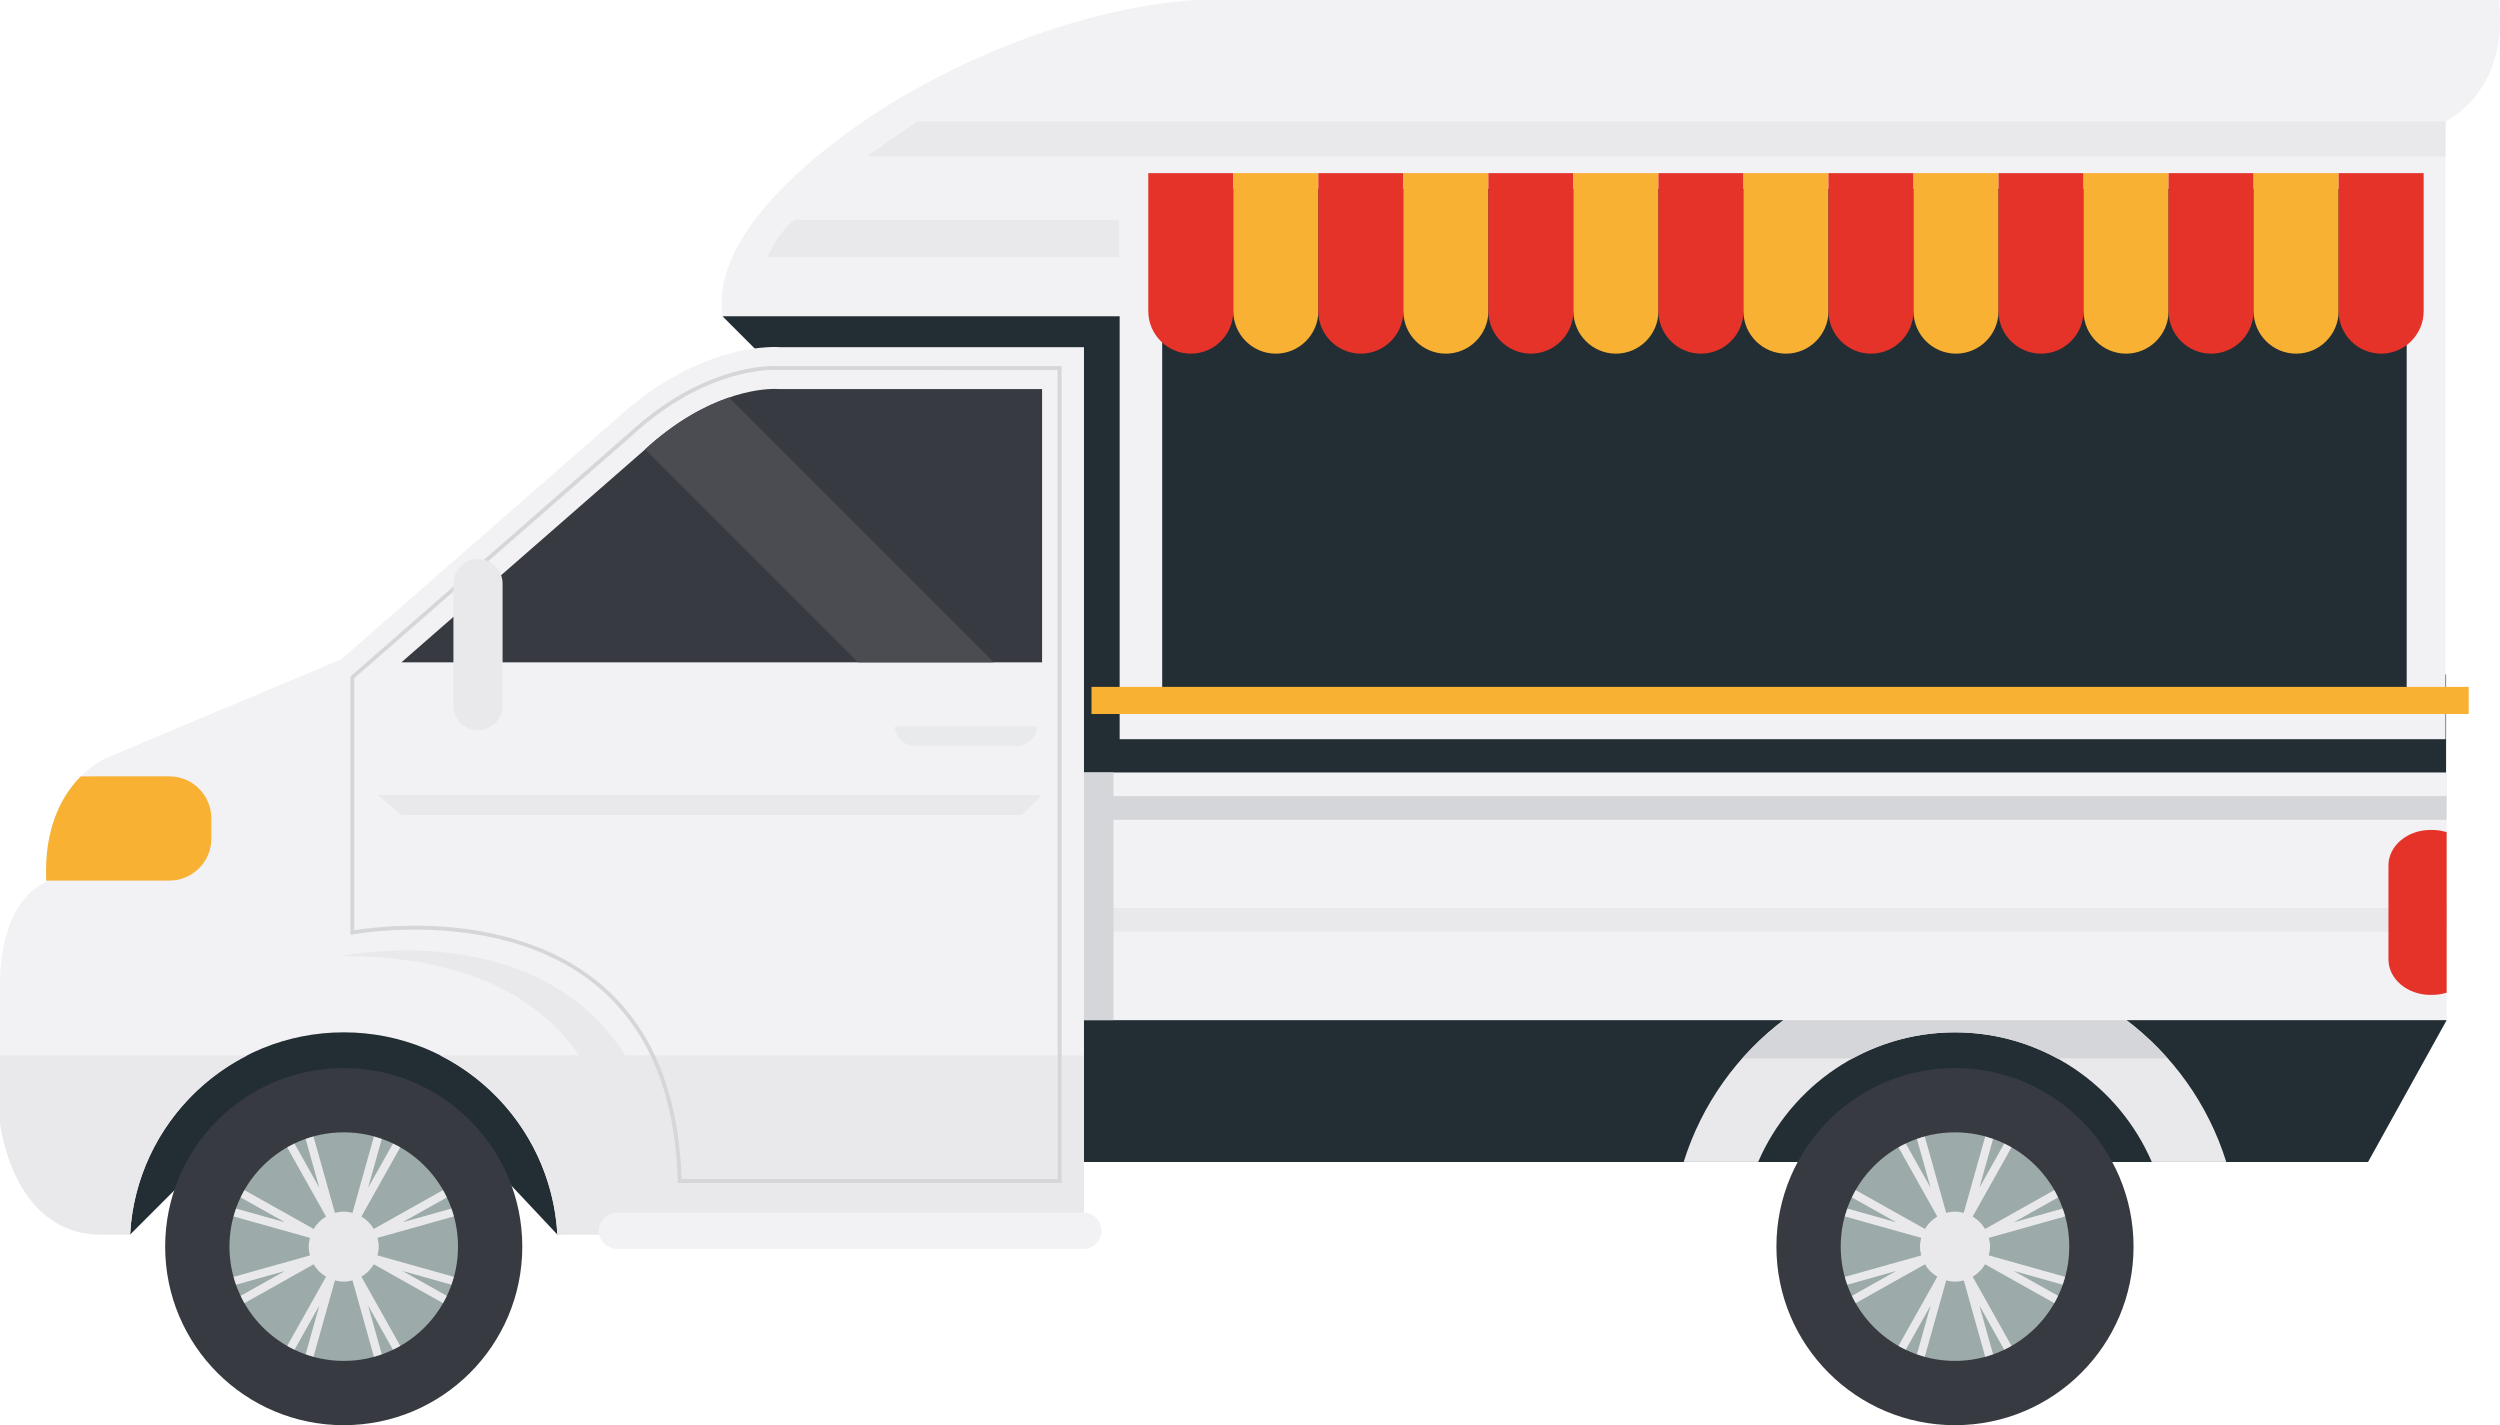 <svg id="_Слой_2" xmlns="http://www.w3.org/2000/svg" width="1080" height="615.67" viewBox="0 0 1080 615.67"><g id="Food_truck05_101784044"><g id="Food_truck05_101784044-2"><g><g><g><path d="M312.11 136.63 335.41 159.93H457.23V343.87h599.48V291.42L448.24 109.33 312.11 136.63z" fill="#232e34"/><path d="M56.19 533.35 89.76 499.78H209.26L240.79 533.35 455 501.97h568L1056.95 440.72 995.18 420.67H58.56L56.19 533.35z" fill="#232e34"/><path d="M759.53 501.95c14.19-32.92 46.9-55.97 85.02-55.97s70.83 23.06 85.02 55.97h32.18c-15.57-49.92-62.15-86.16-117.2-86.16s-101.63 36.24-117.2 86.16h32.18z" fill="#e9e9ec"/><path d="M800.41 457.22c13.12-7.15 28.14-11.25 44.14-11.25s31.02 4.1 44.14 11.25h47.7c-22.49-25.38-55.26-41.44-91.84-41.44s-69.35 16.06-91.84 41.44h47.7z" fill="#d5d6d9"/><path d="M460.78 333.71h596.17v107H460.78z" fill="#f2f2f4"/><path d="M460.78 392.23h596.17v10.22H460.78z" fill="#e9e9ec"/><path d="M460.78 333.71h20.26v107H460.78z" fill="#d5d6d9"/><path d="M460.78 343.93h596.17v10.22H460.78z" fill="#d5d6d9"/><g><circle cx="148.49" cy="538.54" r="77.14" fill="#373a40"/><circle cx="148.49" cy="538.54" r="49.37" fill="#9caaaa"/><path d="M196.05 551.59l-32.97-9.26c.32-1.22.54-2.47.54-3.79s-.22-2.57-.54-3.79l32.97-9.26c-.31-1.15-.67-2.28-1.07-3.39l-21.08 5.92 19.09-10.72c-.51-1.07-1.05-2.13-1.63-3.16l-29.88 16.77c-1.31-2.22-3.14-4.06-5.36-5.36l16.77-29.88c-1.03-.59-2.09-1.12-3.16-1.63l-10.72 19.1 5.92-21.08c-1.11-.39-2.24-.75-3.39-1.07l-9.27 32.97c-1.22-.32-2.47-.54-3.79-.54s-2.57.22-3.79.54l-9.26-32.97c-1.15.32-2.28.67-3.39 1.07l5.92 21.08-10.72-19.1c-1.07.51-2.13 1.05-3.16 1.63l16.77 29.88c-2.22 1.31-4.05 3.14-5.36 5.36l-29.88-16.77c-.59 1.03-1.12 2.09-1.63 3.16l19.1 10.72-21.08-5.92c-.39 1.11-.75 2.25-1.07 3.4l32.97 9.26c-.32 1.22-.54 2.47-.54 3.79s.22 2.57.54 3.79l-32.97 9.26c.31 1.15.67 2.28 1.07 3.39l21.08-5.92-19.1 10.72c.51 1.07 1.05 2.13 1.63 3.16l29.88-16.77c1.31 2.22 3.14 4.05 5.36 5.36l-16.77 29.88c1.03.59 2.09 1.12 3.16 1.63l10.72-19.1-5.92 21.08c1.12.39 2.25.75 3.4 1.07l9.26-32.97c1.22.32 2.47.54 3.79.54s2.57-.22 3.79-.54l9.26 32.97c1.15-.32 2.28-.67 3.39-1.07l-5.92-21.09 10.72 19.1c1.07-.51 2.13-1.05 3.16-1.63l-16.77-29.88c2.22-1.31 4.06-3.14 5.36-5.36l29.88 16.77c.59-1.03 1.12-2.09 1.63-3.16l-19.09-10.72 21.08 5.92c.39-1.12.75-2.25 1.07-3.4z" fill="#e9e9ec"/></g><g><circle cx="844.55" cy="538.54" r="77.14" fill="#373a40"/><circle cx="844.55" cy="538.54" r="49.37" fill="#9caaaa"/><path d="M892.12 551.59l-32.97-9.26c.32-1.22.54-2.47.54-3.79s-.22-2.57-.54-3.79l32.97-9.26c-.31-1.15-.67-2.28-1.07-3.39l-21.08 5.92 19.09-10.72c-.51-1.07-1.05-2.13-1.63-3.16l-29.88 16.77c-1.31-2.22-3.14-4.06-5.36-5.36l16.77-29.88c-1.03-.59-2.09-1.12-3.16-1.63l-10.72 19.1 5.92-21.08c-1.11-.39-2.24-.75-3.39-1.07l-9.27 32.97c-1.22-.32-2.47-.54-3.79-.54s-2.57.22-3.79.54l-9.26-32.97c-1.15.32-2.28.67-3.39 1.07l5.92 21.08-10.72-19.1c-1.07.51-2.13 1.05-3.16 1.63l16.77 29.88c-2.22 1.31-4.05 3.14-5.36 5.36l-29.88-16.77c-.59 1.03-1.12 2.09-1.63 3.16l19.1 10.72-21.08-5.92c-.39 1.11-.75 2.25-1.07 3.4l32.97 9.26c-.32 1.22-.54 2.47-.54 3.79s.22 2.57.54 3.79l-32.97 9.26c.31 1.15.67 2.28 1.07 3.39l21.08-5.92-19.1 10.72c.51 1.07 1.05 2.13 1.63 3.16l29.88-16.77c1.31 2.22 3.14 4.05 5.36 5.36l-16.77 29.88c1.03.59 2.09 1.12 3.16 1.63l10.72-19.1-5.92 21.08c1.12.39 2.25.75 3.4 1.07l9.26-32.97c1.22.32 2.47.54 3.79.54s2.57-.22 3.79-.54l9.26 32.97c1.15-.32 2.28-.67 3.39-1.07l-5.92-21.09 10.72 19.1c1.07-.51 2.13-1.05 3.16-1.63l-16.77-29.88c2.22-1.31 4.06-3.14 5.36-5.36l29.88 16.77c.59-1.03 1.12-2.09 1.63-3.16l-19.09-10.72 21.08 5.92c.39-1.12.75-2.25 1.07-3.4z" fill="#e9e9ec"/></g><path d="M337.16 149.99s-33.99-3.32-71.18 31.22l-118.63 103.64-101.15 42.46s-28.37 11.29-26.22 53.69c0 0-19.98 6.24-19.98 44.95v58.69s4.99 48.7 43.71 48.7h12.48c2.71-48.69 42.93-87.37 92.3-87.37s89.59 38.68 92.3 87.37h227.49V149.99H337.16z" fill="#f2f2f4"/><g><path d="M190.07 455.9c28.71 14.51 48.83 43.53 50.71 77.45h227.49v-77.45H190.07z" fill="#e9e9ec"/><path d="M43.71 533.35h12.48c1.89-33.92 22-62.94 50.71-77.45H0v28.75s4.99 48.7 43.71 48.7z" fill="#e9e9ec"/></g><path d="M260.1 477.69s-12.35-65.56-113.07-64.61c0 0 102.62-21.85 133.03 63.66l-19.95.95z" fill="#e9e9ec"/><path d="M91.29 362.32v-8.83c0-9.95-8.14-18.1-18.1-18.1H34.9c-7.57 7.61-15.96 21.48-14.92 45.02h53.22c9.95.0 18.1-8.14 18.1-18.1z" fill="#f8b133"/><path d="M1056.95 359.5c-1.91-.58-3.94-.96-6.08-.96h-.96c-9.95.0-18.1 6.89-18.1 15.31v40.63c0 8.42 8.14 15.31 18.1 15.31h.96c2.14.0 4.17-.37 6.08-.96v-69.33z" fill="#e5332a"/><g><path d="M450.18 286.14v-118.05H336.75s-1.56-.08-2.1-.08c-6.53.0-29.91 1.92-56.75 26.83l-104.51 91.3H450.18z" fill="#373a40"/><path d="M314.91 171.73c-9.98 3.43-22.63 9.98-36.21 22.39l92.02 92.02h58.6l-114.41-114.41z" fill="#4b4c51"/></g><path d="M458.59 511.06h-165.79l-.02-.82c-2.52-94.54-72.26-108.65-113.61-108.65-15.64.0-26.69 2.08-26.8 2.1l-1 .19v-111.64l.29-.25 119.73-104.61c29.26-27.16 55.82-29.28 63.26-29.28.99.0 1.6.04 1.77.05l.78.03h121.39V511.06zm-164.16-1.68h162.48V159.87l-120.6-.04c-.19-.02-.75-.05-1.67-.05-7.29.0-33.31 2.08-62.14 28.85l-119.46 104.37v108.86c3.08-.51 13.01-1.96 26.12-1.96 19.73.0 48.22 3.28 71.85 18.91 27.52 18.2 42.13 48.67 43.42 90.56z" fill="#d5d6d9"/><path d="M206.5 241.5c-5.84.0-10.62 4.78-10.62 10.62v52.7c0 5.84 4.78 10.62 10.62 10.62s10.62-4.78 10.62-10.62v-52.7c0-5.84-4.78-10.62-10.62-10.62z" fill="#e9e9ec"/><path d="M468.05 539.51H266.56c-4.31.0-7.83-3.52-7.83-7.83h0c0-4.31 3.52-7.83 7.83-7.83h201.49c4.31.0 7.83 3.52 7.83 7.83h0c0 4.31-3.52 7.83-7.83 7.83z" fill="#f2f2f4"/><g><path d="M439.26 304.64h-44c-4.84.0-8.8 3.96-8.8 8.8s3.96 8.8 8.8 8.8h44c4.84.0 8.8-3.96 8.8-8.8s-3.96-8.8-8.8-8.8z" fill="#f2f2f4"/><path d="M386.54 313.81c.21 4.66 4.02 8.43 8.72 8.43h44c4.71.0 8.51-3.77 8.72-8.43h-61.44z" fill="#e9eaec"/></g><path d="M389.42 41.98s-84.35 47.62-77.31 94.65h171.58v182.7h572.78V52.43s27.74-12.71 22.98-52.43H517.23s-57.36.91-127.81 41.98z" fill="#f2f2f4"/><path d="M374.5 67.57h681.97V52.43H396.28L374.5 67.57z" fill="#e9e9ec"/><path d="M343.09 94.97s-7.04 5.32-11.47 16.14h151.73V94.97h-140.26z" fill="#e9e9ec"/><path d="M163.2 343.48H449.97L441.33 352.12H173.56L163.2 343.48z" fill="#e9e9ec"/></g><path d="M502.07 81.55h537.62v216.48H502.07z" fill="#232e34"/><path d="M471.53 296.73h594.94v11.72H471.53z" fill="#f8b133"/></g><g><path d="M496.06 74.78v59.64c0 10.1 8.26 18.36 18.37 18.36s18.36-8.26 18.36-18.36v-59.64h-36.73z" fill="#e5332a"/><path d="M532.79 74.78v59.64c0 10.1 8.26 18.36 18.37 18.36s18.36-8.26 18.36-18.36v-59.64h-36.73z" fill="#f8b133"/><path d="M569.52 74.78v59.64c0 10.1 8.26 18.36 18.37 18.36s18.36-8.26 18.36-18.36v-59.64h-36.73z" fill="#e5332a"/><path d="M606.25 74.78v59.64c0 10.1 8.26 18.36 18.37 18.36s18.36-8.26 18.36-18.36v-59.64h-36.73z" fill="#f8b133"/><path d="M642.98 74.78v59.64c0 10.1 8.26 18.36 18.37 18.36s18.36-8.26 18.36-18.36v-59.64h-36.73z" fill="#e5332a"/><path d="M679.71 74.78v59.64c0 10.1 8.26 18.36 18.37 18.36s18.36-8.26 18.36-18.36v-59.64h-36.73z" fill="#f8b133"/><path d="M716.44 74.78v59.64c0 10.1 8.26 18.36 18.37 18.36s18.37-8.26 18.37-18.36v-59.64h-36.73z" fill="#e5332a"/><path d="M753.17 74.78v59.64c0 10.1 8.26 18.36 18.37 18.36s18.36-8.26 18.36-18.36v-59.64h-36.73z" fill="#f8b133"/><path d="M789.9 74.78v59.64c0 10.1 8.26 18.36 18.37 18.36s18.36-8.26 18.36-18.36v-59.64H789.9z" fill="#e5332a"/><path d="M826.63 74.78v59.64c0 10.1 8.26 18.36 18.37 18.36s18.36-8.26 18.36-18.36v-59.64h-36.73z" fill="#f8b133"/><path d="M863.36 74.78v59.64c0 10.1 8.26 18.36 18.37 18.36s18.36-8.26 18.36-18.36v-59.64h-36.73z" fill="#e5332a"/><path d="M900.09 74.78v59.64c0 10.1 8.26 18.36 18.37 18.36s18.36-8.26 18.36-18.36v-59.64h-36.73z" fill="#f8b133"/><path d="M936.82 74.78v59.64c0 10.1 8.26 18.36 18.37 18.36s18.37-8.26 18.37-18.36v-59.64h-36.73z" fill="#e5332a"/><path d="M973.55 74.78v59.64c0 10.1 8.26 18.36 18.37 18.36s18.36-8.26 18.36-18.36v-59.64h-36.73z" fill="#f8b133"/><path d="M1010.29 74.78v59.64c0 10.1 8.26 18.36 18.37 18.36s18.36-8.26 18.36-18.36v-59.64h-36.73z" fill="#e5332a"/></g></g></g></g></svg>